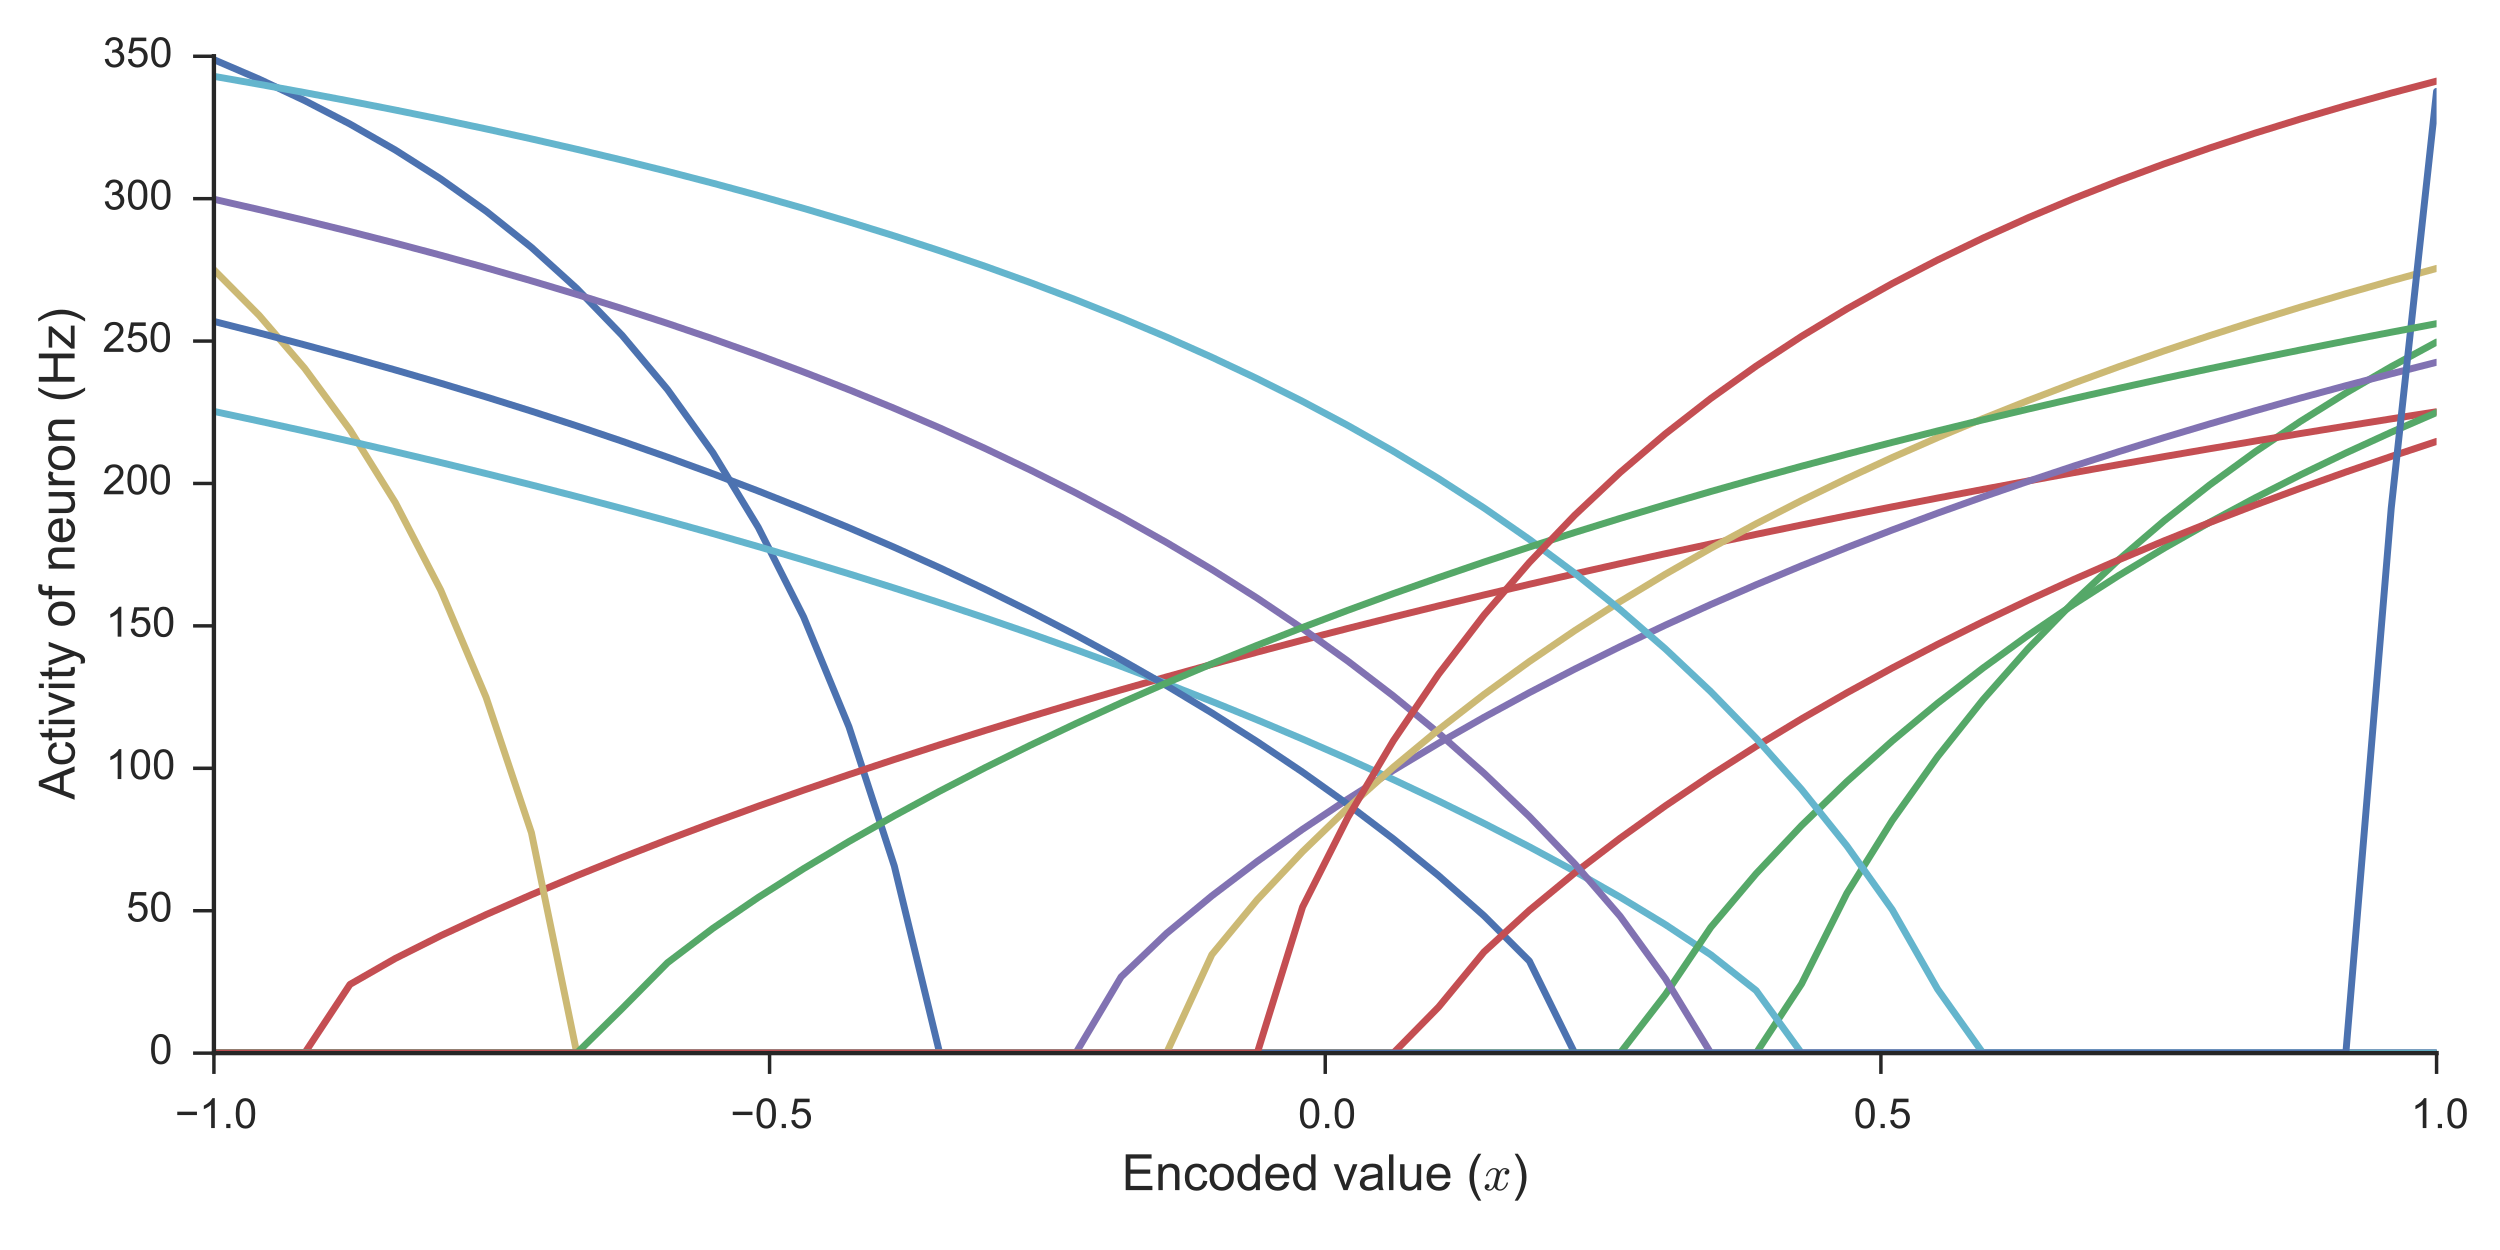 <?xml version="1.0" encoding="utf-8" standalone="no"?>
<!DOCTYPE svg PUBLIC "-//W3C//DTD SVG 1.1//EN"
  "http://www.w3.org/Graphics/SVG/1.1/DTD/svg11.dtd">
<!-- Created with matplotlib (http://matplotlib.org/) -->
<svg height="360pt" version="1.1" viewBox="0 0 720 360" width="720pt" xmlns="http://www.w3.org/2000/svg" xmlns:xlink="http://www.w3.org/1999/xlink">
 <defs>
  <style type="text/css">
*{stroke-linecap:butt;stroke-linejoin:round;}
  </style>
 </defs>
 <g id="figure_1">
  <g id="patch_1">
   <path d="
M0 360
L720 360
L720 0
L0 0
z
" style="fill:#ffffff;"/>
  </g>
  <g id="axes_1">
   <g id="patch_2">
    <path d="
M61.608 303.3
L701.733 303.3
L701.733 16.2
L61.608 16.2
z
" style="fill:#ffffff;"/>
   </g>
   <g id="matplotlib.axis_1">
    <g id="xtick_1">
     <g id="line2d_1">
      <defs>
       <path d="
M0 0
L0 6" id="m44d4eda7dc" style="stroke:#262626;"/>
      </defs>
      <g>
       <use style="fill:#262626;stroke:#262626;" x="61.608" xlink:href="#m44d4eda7dc" y="303.3"/>
      </g>
     </g>
     <g id="text_1">
      <!-- −1.0 -->
      <defs>
       <path d="
M4.156 35.297
Q4.156 48 6.766 55.734
Q9.375 63.484 14.516 67.672
Q19.672 71.875 27.484 71.875
Q33.25 71.875 37.594 69.547
Q41.938 67.234 44.766 62.859
Q47.609 58.5 49.219 52.219
Q50.828 45.953 50.828 35.297
Q50.828 22.703 48.234 14.969
Q45.656 7.234 40.5 3
Q35.359 -1.219 27.484 -1.219
Q17.141 -1.219 11.234 6.203
Q4.156 15.141 4.156 35.297
M13.188 35.297
Q13.188 17.672 17.312 11.828
Q21.438 6 27.484 6
Q33.547 6 37.672 11.859
Q41.797 17.719 41.797 35.297
Q41.797 52.984 37.672 58.781
Q33.547 64.594 27.391 64.594
Q21.344 64.594 17.719 59.469
Q13.188 52.938 13.188 35.297" id="ArialMT-30"/>
       <path d="
M37.25 0
L28.469 0
L28.469 56
Q25.297 52.984 20.141 49.953
Q14.984 46.922 10.891 45.406
L10.891 53.906
Q18.266 57.375 23.781 62.297
Q29.297 67.234 31.594 71.875
L37.25 71.875
z
" id="ArialMT-31"/>
       <path d="
M52.828 31.203
L5.562 31.203
L5.562 39.406
L52.828 39.406
z
" id="ArialMT-2212"/>
       <path d="
M9.078 0
L9.078 10.016
L19.094 10.016
L19.094 0
z
" id="ArialMT-2e"/>
      </defs>
      <g style="fill:#262626;" transform="translate(50.384 324.889)scale(0.12 -0.12)">
       <use xlink:href="#ArialMT-2212"/>
       <use x="58.398" xlink:href="#ArialMT-31"/>
       <use x="114.014" xlink:href="#ArialMT-2e"/>
       <use x="141.797" xlink:href="#ArialMT-30"/>
      </g>
     </g>
    </g>
    <g id="xtick_2">
     <g id="line2d_2">
      <g>
       <use style="fill:#262626;stroke:#262626;" x="221.639" xlink:href="#m44d4eda7dc" y="303.3"/>
      </g>
     </g>
     <g id="text_2">
      <!-- −0.5 -->
      <defs>
       <path d="
M4.156 18.75
L13.375 19.531
Q14.406 12.797 18.141 9.391
Q21.875 6 27.156 6
Q33.5 6 37.891 10.781
Q42.281 15.578 42.281 23.484
Q42.281 31 38.062 35.344
Q33.844 39.703 27 39.703
Q22.75 39.703 19.328 37.766
Q15.922 35.844 13.969 32.766
L5.719 33.844
L12.641 70.609
L48.25 70.609
L48.25 62.203
L19.672 62.203
L15.828 42.969
Q22.266 47.469 29.344 47.469
Q38.719 47.469 45.156 40.969
Q51.609 34.469 51.609 24.266
Q51.609 14.547 45.953 7.469
Q39.062 -1.219 27.156 -1.219
Q17.391 -1.219 11.203 4.25
Q5.031 9.719 4.156 18.75" id="ArialMT-35"/>
      </defs>
      <g style="fill:#262626;" transform="translate(210.368 324.889)scale(0.12 -0.12)">
       <use xlink:href="#ArialMT-2212"/>
       <use x="58.398" xlink:href="#ArialMT-30"/>
       <use x="114.014" xlink:href="#ArialMT-2e"/>
       <use x="141.797" xlink:href="#ArialMT-35"/>
      </g>
     </g>
    </g>
    <g id="xtick_3">
     <g id="line2d_3">
      <g>
       <use style="fill:#262626;stroke:#262626;" x="381.67" xlink:href="#m44d4eda7dc" y="303.3"/>
      </g>
     </g>
     <g id="text_3">
      <!-- 0.0 -->
      <g style="fill:#262626;" transform="translate(373.867 324.889)scale(0.12 -0.12)">
       <use xlink:href="#ArialMT-30"/>
       <use x="55.615" xlink:href="#ArialMT-2e"/>
       <use x="83.398" xlink:href="#ArialMT-30"/>
      </g>
     </g>
    </g>
    <g id="xtick_4">
     <g id="line2d_4">
      <g>
       <use style="fill:#262626;stroke:#262626;" x="541.702" xlink:href="#m44d4eda7dc" y="303.3"/>
      </g>
     </g>
     <g id="text_4">
      <!-- 0.5 -->
      <g style="fill:#262626;" transform="translate(533.851 324.889)scale(0.12 -0.12)">
       <use xlink:href="#ArialMT-30"/>
       <use x="55.615" xlink:href="#ArialMT-2e"/>
       <use x="83.398" xlink:href="#ArialMT-35"/>
      </g>
     </g>
    </g>
    <g id="xtick_5">
     <g id="line2d_5">
      <g>
       <use style="fill:#262626;stroke:#262626;" x="701.733" xlink:href="#m44d4eda7dc" y="303.3"/>
      </g>
     </g>
     <g id="text_5">
      <!-- 1.0 -->
      <g style="fill:#262626;" transform="translate(694.333 324.889)scale(0.12 -0.12)">
       <use xlink:href="#ArialMT-31"/>
       <use x="55.615" xlink:href="#ArialMT-2e"/>
       <use x="83.398" xlink:href="#ArialMT-30"/>
      </g>
     </g>
    </g>
    <g id="text_6">
     <!-- Encoded value ($x$) -->
     <defs>
      <path d="
M40.438 19
L49.078 17.875
Q47.656 8.938 41.812 3.875
Q35.984 -1.172 27.484 -1.172
Q16.844 -1.172 10.375 5.781
Q3.906 12.75 3.906 25.734
Q3.906 34.125 6.688 40.422
Q9.469 46.734 15.156 49.875
Q20.844 53.031 27.547 53.031
Q35.984 53.031 41.359 48.75
Q46.734 44.484 48.25 36.625
L39.703 35.297
Q38.484 40.531 35.375 43.156
Q32.281 45.797 27.875 45.797
Q21.234 45.797 17.078 41.031
Q12.938 36.281 12.938 25.984
Q12.938 15.531 16.938 10.797
Q20.953 6.062 27.391 6.062
Q32.562 6.062 36.031 9.234
Q39.5 12.406 40.438 19" id="ArialMT-63"/>
      <path d="
M40.438 6.391
Q35.547 2.25 31.031 0.531
Q26.516 -1.172 21.344 -1.172
Q12.797 -1.172 8.203 3
Q3.609 7.172 3.609 13.672
Q3.609 17.484 5.344 20.625
Q7.078 23.781 9.891 25.688
Q12.703 27.594 16.219 28.562
Q18.797 29.25 24.031 29.891
Q34.672 31.156 39.703 32.906
Q39.75 34.719 39.75 35.203
Q39.75 40.578 37.25 42.781
Q33.891 45.75 27.25 45.75
Q21.047 45.75 18.094 43.578
Q15.141 41.406 13.719 35.891
L5.125 37.062
Q6.297 42.578 8.984 45.969
Q11.672 49.359 16.75 51.188
Q21.828 53.031 28.516 53.031
Q35.156 53.031 39.297 51.469
Q43.453 49.906 45.406 47.531
Q47.359 45.172 48.141 41.547
Q48.578 39.312 48.578 33.453
L48.578 21.734
Q48.578 9.469 49.141 6.219
Q49.703 2.984 51.375 0
L42.188 0
Q40.828 2.734 40.438 6.391
M39.703 26.031
Q34.906 24.078 25.344 22.703
Q19.922 21.922 17.672 20.938
Q15.438 19.969 14.203 18.094
Q12.984 16.219 12.984 13.922
Q12.984 10.406 15.641 8.062
Q18.312 5.719 23.438 5.719
Q28.516 5.719 32.469 7.938
Q36.422 10.156 38.281 14.016
Q39.703 17 39.703 22.797
z
" id="ArialMT-61"/>
      <path d="
M12.359 -21.047
L6.062 -21.047
Q20.656 2.391 20.656 25.875
Q20.656 35.062 18.562 44.094
Q16.891 51.422 13.922 58.156
Q12.016 62.547 6.062 72.797
L12.359 72.797
Q21.531 60.547 25.922 48.188
Q29.688 37.547 29.688 25.922
Q29.688 12.75 24.625 0.438
Q19.578 -11.859 12.359 -21.047" id="ArialMT-29"/>
      <path d="
M42.094 16.703
L51.172 15.578
Q49.031 7.625 43.219 3.219
Q37.406 -1.172 28.375 -1.172
Q17 -1.172 10.328 5.828
Q3.656 12.844 3.656 25.484
Q3.656 38.578 10.391 45.797
Q17.141 53.031 27.875 53.031
Q38.281 53.031 44.875 45.953
Q51.469 38.875 51.469 26.031
Q51.469 25.25 51.422 23.688
L12.75 23.688
Q13.234 15.141 17.578 10.594
Q21.922 6.062 28.422 6.062
Q33.25 6.062 36.672 8.594
Q40.094 11.141 42.094 16.703
M13.234 30.906
L42.188 30.906
Q41.609 37.453 38.875 40.719
Q34.672 45.797 27.984 45.797
Q21.922 45.797 17.797 41.75
Q13.672 37.703 13.234 30.906" id="ArialMT-65"/>
      <path d="
M40.234 0
L40.234 6.547
Q35.297 -1.172 25.734 -1.172
Q19.531 -1.172 14.328 2.25
Q9.125 5.672 6.266 11.797
Q3.422 17.922 3.422 25.875
Q3.422 33.641 6 39.969
Q8.594 46.297 13.766 49.656
Q18.953 53.031 25.344 53.031
Q30.031 53.031 33.688 51.047
Q37.359 49.078 39.656 45.906
L39.656 71.578
L48.391 71.578
L48.391 0
z

M12.453 25.875
Q12.453 15.922 16.641 10.984
Q20.844 6.062 26.562 6.062
Q32.328 6.062 36.344 10.766
Q40.375 15.484 40.375 25.141
Q40.375 35.797 36.266 40.766
Q32.172 45.75 26.172 45.75
Q20.312 45.75 16.375 40.969
Q12.453 36.188 12.453 25.875" id="ArialMT-64"/>
      <path d="
M40.578 0
L40.578 7.625
Q34.516 -1.172 24.125 -1.172
Q19.531 -1.172 15.547 0.578
Q11.578 2.344 9.641 5
Q7.719 7.672 6.938 11.531
Q6.391 14.109 6.391 19.734
L6.391 51.859
L15.188 51.859
L15.188 23.094
Q15.188 16.219 15.719 13.812
Q16.547 10.359 19.234 8.375
Q21.922 6.391 25.875 6.391
Q29.828 6.391 33.297 8.422
Q36.766 10.453 38.203 13.938
Q39.656 17.438 39.656 24.078
L39.656 51.859
L48.438 51.859
L48.438 0
z
" id="ArialMT-75"/>
      <path d="
M21 0
L1.266 51.859
L10.547 51.859
L21.688 20.797
Q23.484 15.766 25 10.359
Q26.172 14.453 28.266 20.219
L39.797 51.859
L48.828 51.859
L29.203 0
z
" id="ArialMT-76"/>
      <path d="
M7.906 0
L7.906 71.578
L59.672 71.578
L59.672 63.141
L17.391 63.141
L17.391 41.219
L56.984 41.219
L56.984 32.812
L17.391 32.812
L17.391 8.453
L61.328 8.453
L61.328 0
z
" id="ArialMT-45"/>
      <path d="
M6.391 0
L6.391 71.578
L15.188 71.578
L15.188 0
z
" id="ArialMT-6c"/>
      <path d="
M3.328 25.922
Q3.328 40.328 11.328 47.266
Q18.016 53.031 27.641 53.031
Q38.328 53.031 45.109 46.016
Q51.906 39.016 51.906 26.656
Q51.906 16.656 48.906 10.906
Q45.906 5.172 40.156 2
Q34.422 -1.172 27.641 -1.172
Q16.75 -1.172 10.031 5.812
Q3.328 12.797 3.328 25.922
M12.359 25.922
Q12.359 15.969 16.703 11.016
Q21.047 6.062 27.641 6.062
Q34.188 6.062 38.531 11.031
Q42.875 16.016 42.875 26.219
Q42.875 35.844 38.5 40.797
Q34.125 45.75 27.641 45.75
Q21.047 45.75 16.703 40.812
Q12.359 35.891 12.359 25.922" id="ArialMT-6f"/>
      <path d="
M6.594 0
L6.594 51.859
L14.5 51.859
L14.5 44.484
Q20.219 53.031 31 53.031
Q35.688 53.031 39.625 51.344
Q43.562 49.656 45.516 46.922
Q47.469 44.188 48.25 40.438
Q48.734 37.984 48.734 31.891
L48.734 0
L39.938 0
L39.938 31.547
Q39.938 36.922 38.906 39.578
Q37.891 42.234 35.281 43.812
Q32.672 45.406 29.156 45.406
Q23.531 45.406 19.453 41.844
Q15.375 38.281 15.375 28.328
L15.375 0
z
" id="ArialMT-6e"/>
      <path d="
M23.391 -21.047
Q16.109 -11.859 11.078 0.438
Q6.062 12.75 6.062 25.922
Q6.062 37.547 9.812 48.188
Q14.203 60.547 23.391 72.797
L29.688 72.797
Q23.781 62.641 21.875 58.297
Q18.891 51.562 17.188 44.234
Q15.094 35.109 15.094 25.875
Q15.094 2.391 29.688 -21.047
z
" id="ArialMT-28"/>
      <path d="
M7.812 2.875
Q9.578 1.516 12.797 1.516
Q15.922 1.516 18.312 4.516
Q20.703 7.516 21.578 11.078
L26.125 28.812
Q27.203 33.641 27.203 35.406
Q27.203 37.891 25.812 39.75
Q24.422 41.609 21.922 41.609
Q18.75 41.609 15.969 39.625
Q13.188 37.641 11.281 34.594
Q9.375 31.547 8.594 28.422
Q8.406 27.781 7.812 27.781
L6.594 27.781
Q5.812 27.781 5.812 28.719
L5.812 29
Q6.781 32.719 9.125 36.25
Q11.469 39.797 14.859 41.984
Q18.266 44.188 22.125 44.188
Q25.781 44.188 28.734 42.234
Q31.688 40.281 32.906 36.922
Q34.625 39.984 37.281 42.078
Q39.938 44.188 43.109 44.188
Q45.266 44.188 47.5 43.422
Q49.75 42.672 51.172 41.109
Q52.594 39.547 52.594 37.203
Q52.594 34.672 50.953 32.828
Q49.312 31 46.781 31
Q45.172 31 44.094 32.031
Q43.016 33.062 43.016 34.625
Q43.016 36.719 44.453 38.297
Q45.906 39.891 47.906 40.188
Q46.094 41.609 42.922 41.609
Q39.703 41.609 37.328 38.625
Q34.969 35.641 33.984 31.984
L29.594 14.312
Q28.516 10.297 28.516 7.719
Q28.516 5.172 29.953 3.344
Q31.391 1.516 33.797 1.516
Q38.484 1.516 42.156 5.641
Q45.844 9.766 47.016 14.703
Q47.219 15.281 47.797 15.281
L49.031 15.281
Q49.422 15.281 49.656 15.016
Q49.906 14.75 49.906 14.406
Q49.906 14.312 49.812 14.109
Q48.391 8.156 43.844 3.516
Q39.312 -1.125 33.594 -1.125
Q29.938 -1.125 26.984 0.844
Q24.031 2.828 22.797 6.203
Q21.234 3.266 18.469 1.062
Q15.719 -1.125 12.594 -1.125
Q10.453 -1.125 8.172 -0.359
Q5.906 0.391 4.484 1.953
Q3.078 3.516 3.078 5.906
Q3.078 8.25 4.703 10.172
Q6.344 12.109 8.797 12.109
Q10.453 12.109 11.578 11.109
Q12.703 10.109 12.703 8.5
Q12.703 6.391 11.297 4.828
Q9.906 3.266 7.812 2.875" id="Cmmi10-78"/>
      <path id="ArialMT-20"/>
     </defs>
     <g style="fill:#262626;" transform="translate(323.062 342.786)scale(0.144 -0.144)">
      <use transform="translate(0.0 0.203)" xlink:href="#ArialMT-45"/>
      <use transform="translate(66.699 0.203)" xlink:href="#ArialMT-6e"/>
      <use transform="translate(122.314 0.203)" xlink:href="#ArialMT-63"/>
      <use transform="translate(172.314 0.203)" xlink:href="#ArialMT-6f"/>
      <use transform="translate(227.93 0.203)" xlink:href="#ArialMT-64"/>
      <use transform="translate(283.545 0.203)" xlink:href="#ArialMT-65"/>
      <use transform="translate(339.16 0.203)" xlink:href="#ArialMT-64"/>
      <use transform="translate(394.775 0.203)" xlink:href="#ArialMT-20"/>
      <use transform="translate(422.559 0.203)" xlink:href="#ArialMT-76"/>
      <use transform="translate(472.559 0.203)" xlink:href="#ArialMT-61"/>
      <use transform="translate(528.174 0.203)" xlink:href="#ArialMT-6c"/>
      <use transform="translate(550.391 0.203)" xlink:href="#ArialMT-75"/>
      <use transform="translate(606.006 0.203)" xlink:href="#ArialMT-65"/>
      <use transform="translate(661.621 0.203)" xlink:href="#ArialMT-20"/>
      <use transform="translate(689.404 0.203)" xlink:href="#ArialMT-28"/>
      <use transform="translate(722.705 0.203)" xlink:href="#Cmmi10-78"/>
      <use transform="translate(779.785 0.203)" xlink:href="#ArialMT-29"/>
     </g>
    </g>
   </g>
   <g id="matplotlib.axis_2">
    <g id="ytick_1">
     <g id="line2d_6">
      <defs>
       <path d="
M0 0
L-6 0" id="m0dfa6ce036" style="stroke:#262626;"/>
      </defs>
      <g>
       <use style="fill:#262626;stroke:#262626;" x="61.608" xlink:href="#m0dfa6ce036" y="303.3"/>
      </g>
     </g>
     <g id="text_7">
      <!-- 0 -->
      <g style="fill:#262626;" transform="translate(43.007 306.402)scale(0.12 -0.12)">
       <use xlink:href="#ArialMT-30"/>
      </g>
     </g>
    </g>
    <g id="ytick_2">
     <g id="line2d_7">
      <g>
       <use style="fill:#262626;stroke:#262626;" x="61.608" xlink:href="#m0dfa6ce036" y="262.286"/>
      </g>
     </g>
     <g id="text_8">
      <!-- 50 -->
      <g style="fill:#262626;" transform="translate(36.334 265.388)scale(0.12 -0.12)">
       <use xlink:href="#ArialMT-35"/>
       <use x="55.615" xlink:href="#ArialMT-30"/>
      </g>
     </g>
    </g>
    <g id="ytick_3">
     <g id="line2d_8">
      <g>
       <use style="fill:#262626;stroke:#262626;" x="61.608" xlink:href="#m0dfa6ce036" y="221.271"/>
      </g>
     </g>
     <g id="text_9">
      <!-- 100 -->
      <g style="fill:#262626;" transform="translate(30.469 224.374)scale(0.12 -0.12)">
       <use xlink:href="#ArialMT-31"/>
       <use x="55.615" xlink:href="#ArialMT-30"/>
       <use x="111.23" xlink:href="#ArialMT-30"/>
      </g>
     </g>
    </g>
    <g id="ytick_4">
     <g id="line2d_9">
      <g>
       <use style="fill:#262626;stroke:#262626;" x="61.608" xlink:href="#m0dfa6ce036" y="180.257"/>
      </g>
     </g>
     <g id="text_10">
      <!-- 150 -->
      <g style="fill:#262626;" transform="translate(30.469 183.359)scale(0.12 -0.12)">
       <use xlink:href="#ArialMT-31"/>
       <use x="55.615" xlink:href="#ArialMT-35"/>
       <use x="111.23" xlink:href="#ArialMT-30"/>
      </g>
     </g>
    </g>
    <g id="ytick_5">
     <g id="line2d_10">
      <g>
       <use style="fill:#262626;stroke:#262626;" x="61.608" xlink:href="#m0dfa6ce036" y="139.243"/>
      </g>
     </g>
     <g id="text_11">
      <!-- 200 -->
      <defs>
       <path d="
M50.344 8.453
L50.344 0
L3.031 0
Q2.938 3.172 4.047 6.109
Q5.859 10.938 9.828 15.625
Q13.812 20.312 21.344 26.469
Q33.016 36.031 37.109 41.625
Q41.219 47.219 41.219 52.203
Q41.219 57.422 37.469 61
Q33.734 64.594 27.734 64.594
Q21.391 64.594 17.578 60.781
Q13.766 56.984 13.719 50.25
L4.688 51.172
Q5.609 61.281 11.656 66.578
Q17.719 71.875 27.938 71.875
Q38.234 71.875 44.234 66.156
Q50.25 60.453 50.25 52
Q50.25 47.703 48.484 43.547
Q46.734 39.406 42.656 34.812
Q38.578 30.219 29.109 22.219
Q21.188 15.578 18.938 13.203
Q16.703 10.844 15.234 8.453
z
" id="ArialMT-32"/>
      </defs>
      <g style="fill:#262626;" transform="translate(29.515 142.345)scale(0.12 -0.12)">
       <use xlink:href="#ArialMT-32"/>
       <use x="55.615" xlink:href="#ArialMT-30"/>
       <use x="111.23" xlink:href="#ArialMT-30"/>
      </g>
     </g>
    </g>
    <g id="ytick_6">
     <g id="line2d_11">
      <g>
       <use style="fill:#262626;stroke:#262626;" x="61.608" xlink:href="#m0dfa6ce036" y="98.229"/>
      </g>
     </g>
     <g id="text_12">
      <!-- 250 -->
      <g style="fill:#262626;" transform="translate(29.515 101.331)scale(0.12 -0.12)">
       <use xlink:href="#ArialMT-32"/>
       <use x="55.615" xlink:href="#ArialMT-35"/>
       <use x="111.23" xlink:href="#ArialMT-30"/>
      </g>
     </g>
    </g>
    <g id="ytick_7">
     <g id="line2d_12">
      <g>
       <use style="fill:#262626;stroke:#262626;" x="61.608" xlink:href="#m0dfa6ce036" y="57.214"/>
      </g>
     </g>
     <g id="text_13">
      <!-- 300 -->
      <defs>
       <path d="
M4.203 18.891
L12.984 20.062
Q14.5 12.594 18.141 9.297
Q21.781 6 27 6
Q33.203 6 37.469 10.297
Q41.75 14.594 41.75 20.953
Q41.75 27 37.797 30.922
Q33.844 34.859 27.734 34.859
Q25.25 34.859 21.531 33.891
L22.516 41.609
Q23.391 41.5 23.922 41.5
Q29.547 41.5 34.031 44.422
Q38.531 47.359 38.531 53.469
Q38.531 58.297 35.25 61.469
Q31.984 64.656 26.812 64.656
Q21.688 64.656 18.266 61.422
Q14.844 58.203 13.875 51.766
L5.078 53.328
Q6.688 62.156 12.391 67.016
Q18.109 71.875 26.609 71.875
Q32.469 71.875 37.391 69.359
Q42.328 66.844 44.938 62.5
Q47.562 58.156 47.562 53.266
Q47.562 48.641 45.062 44.828
Q42.578 41.016 37.703 38.766
Q44.047 37.312 47.562 32.688
Q51.078 28.078 51.078 21.141
Q51.078 11.766 44.234 5.25
Q37.406 -1.266 26.953 -1.266
Q17.531 -1.266 11.297 4.344
Q5.078 9.969 4.203 18.891" id="ArialMT-33"/>
      </defs>
      <g style="fill:#262626;" transform="translate(29.667 60.316)scale(0.12 -0.12)">
       <use xlink:href="#ArialMT-33"/>
       <use x="55.615" xlink:href="#ArialMT-30"/>
       <use x="111.23" xlink:href="#ArialMT-30"/>
      </g>
     </g>
    </g>
    <g id="ytick_8">
     <g id="line2d_13">
      <g>
       <use style="fill:#262626;stroke:#262626;" x="61.608" xlink:href="#m0dfa6ce036" y="16.2"/>
      </g>
     </g>
     <g id="text_14">
      <!-- 350 -->
      <g style="fill:#262626;" transform="translate(29.667 19.302)scale(0.12 -0.12)">
       <use xlink:href="#ArialMT-33"/>
       <use x="55.615" xlink:href="#ArialMT-35"/>
       <use x="111.23" xlink:href="#ArialMT-30"/>
      </g>
     </g>
    </g>
    <g id="text_15">
     <!-- Activity of neuron (Hz) -->
     <defs>
      <path d="
M8.016 0
L8.016 71.578
L17.484 71.578
L17.484 42.188
L54.688 42.188
L54.688 71.578
L64.156 71.578
L64.156 0
L54.688 0
L54.688 33.734
L17.484 33.734
L17.484 0
z
" id="ArialMT-48"/>
      <path d="
M6.203 -19.969
L5.219 -11.719
Q8.109 -12.5 10.25 -12.5
Q13.188 -12.5 14.938 -11.516
Q16.703 -10.547 17.828 -8.797
Q18.656 -7.469 20.516 -2.25
Q20.75 -1.516 21.297 -0.094
L1.609 51.859
L11.078 51.859
L21.875 21.828
Q23.969 16.109 25.641 9.812
Q27.156 15.875 29.25 21.625
L40.328 51.859
L49.125 51.859
L29.391 -0.875
Q26.219 -9.422 24.469 -12.641
Q22.125 -17 19.094 -19.016
Q16.062 -21.047 11.859 -21.047
Q9.328 -21.047 6.203 -19.969" id="ArialMT-79"/>
      <path d="
M-0.141 0
L27.344 71.578
L37.547 71.578
L66.844 0
L56.062 0
L47.703 21.688
L17.781 21.688
L9.906 0
z

M20.516 29.391
L44.781 29.391
L37.312 49.219
Q33.891 58.25 32.234 64.062
Q30.859 57.172 28.375 50.391
z
" id="ArialMT-41"/>
      <path d="
M6.641 61.469
L6.641 71.578
L15.438 71.578
L15.438 61.469
z

M6.641 0
L6.641 51.859
L15.438 51.859
L15.438 0
z
" id="ArialMT-69"/>
      <path d="
M6.5 0
L6.5 51.859
L14.406 51.859
L14.406 44
Q17.438 49.516 20 51.266
Q22.562 53.031 25.641 53.031
Q30.078 53.031 34.672 50.203
L31.641 42.047
Q28.422 43.953 25.203 43.953
Q22.312 43.953 20.016 42.219
Q17.719 40.484 16.75 37.406
Q15.281 32.719 15.281 27.156
L15.281 0
z
" id="ArialMT-72"/>
      <path d="
M25.781 7.859
L27.047 0.094
Q23.344 -0.688 20.406 -0.688
Q15.625 -0.688 12.984 0.828
Q10.359 2.344 9.281 4.812
Q8.203 7.281 8.203 15.188
L8.203 45.016
L1.766 45.016
L1.766 51.859
L8.203 51.859
L8.203 64.703
L16.938 69.969
L16.938 51.859
L25.781 51.859
L25.781 45.016
L16.938 45.016
L16.938 14.703
Q16.938 10.938 17.406 9.859
Q17.875 8.797 18.922 8.156
Q19.969 7.516 21.922 7.516
Q23.391 7.516 25.781 7.859" id="ArialMT-74"/>
      <path d="
M1.953 0
L1.953 7.125
L34.969 45.016
Q29.344 44.734 25.047 44.734
L3.906 44.734
L3.906 51.859
L46.297 51.859
L46.297 46.047
L18.219 13.141
L12.797 7.125
Q18.703 7.562 23.875 7.562
L47.859 7.562
L47.859 0
z
" id="ArialMT-7a"/>
      <path d="
M8.688 0
L8.688 45.016
L0.922 45.016
L0.922 51.859
L8.688 51.859
L8.688 57.375
Q8.688 62.594 9.625 65.141
Q10.891 68.562 14.078 70.672
Q17.281 72.797 23.047 72.797
Q26.766 72.797 31.25 71.922
L29.938 64.266
Q27.203 64.75 24.75 64.75
Q20.75 64.75 19.094 63.031
Q17.438 61.328 17.438 56.641
L17.438 51.859
L27.547 51.859
L27.547 45.016
L17.438 45.016
L17.438 0
z
" id="ArialMT-66"/>
     </defs>
     <g style="fill:#262626;" transform="translate(21.484 230.319)rotate(-90.0)scale(0.144 -0.144)">
      <use xlink:href="#ArialMT-41"/>
      <use x="66.699" xlink:href="#ArialMT-63"/>
      <use x="116.699" xlink:href="#ArialMT-74"/>
      <use x="144.482" xlink:href="#ArialMT-69"/>
      <use x="166.699" xlink:href="#ArialMT-76"/>
      <use x="216.699" xlink:href="#ArialMT-69"/>
      <use x="238.916" xlink:href="#ArialMT-74"/>
      <use x="266.699" xlink:href="#ArialMT-79"/>
      <use x="316.699" xlink:href="#ArialMT-20"/>
      <use x="344.482" xlink:href="#ArialMT-6f"/>
      <use x="400.098" xlink:href="#ArialMT-66"/>
      <use x="427.881" xlink:href="#ArialMT-20"/>
      <use x="455.664" xlink:href="#ArialMT-6e"/>
      <use x="511.279" xlink:href="#ArialMT-65"/>
      <use x="566.895" xlink:href="#ArialMT-75"/>
      <use x="622.51" xlink:href="#ArialMT-72"/>
      <use x="655.811" xlink:href="#ArialMT-6f"/>
      <use x="711.426" xlink:href="#ArialMT-6e"/>
      <use x="767.041" xlink:href="#ArialMT-20"/>
      <use x="794.824" xlink:href="#ArialMT-28"/>
      <use x="828.125" xlink:href="#ArialMT-48"/>
      <use x="900.342" xlink:href="#ArialMT-7a"/>
      <use x="950.342" xlink:href="#ArialMT-29"/>
     </g>
    </g>
   </g>
   <g id="line2d_14">
    <path clip-path="url(#pfa9d19c189)" d="
M61.608 17.186
L74.672 22.808
L87.735 28.964
L100.799 35.734
L113.863 43.215
L126.927 51.524
L139.99 60.808
L153.054 71.249
L166.118 83.079
L179.182 96.594
L192.246 112.185
L205.309 130.37
L218.373 151.863
L231.437 177.676
L244.501 209.319
L257.564 249.427
L270.628 303.3
L283.692 303.3
L296.756 303.3
L309.82 303.3
L322.883 303.3
L335.947 303.3
L349.011 303.3
L362.075 303.3
L375.138 303.3
L388.202 303.3
L401.266 303.3
L414.33 303.3
L427.394 303.3
L440.457 303.3
L453.521 303.3
L466.585 303.3
L479.649 303.3
L492.712 303.3
L505.776 303.3
L518.84 303.3
L531.904 303.3
L544.968 303.3
L558.031 303.3
L571.095 303.3
L584.159 303.3
L597.223 303.3
L610.286 303.3
L623.35 303.3
L636.414 303.3
L649.478 303.3
L662.541 303.3
L675.605 303.3
L688.669 303.3
L701.733 303.3" style="fill:none;stroke:#4c72b0;stroke-linecap:round;stroke-width:2.0;"/>
   </g>
   <g id="line2d_15">
    <path clip-path="url(#pfa9d19c189)" d="
M61.608 303.3
L74.672 303.3
L87.735 303.3
L100.799 303.3
L113.863 303.3
L126.927 303.3
L139.99 303.3
L153.054 303.3
L166.118 303.3
L179.182 303.3
L192.246 303.3
L205.309 303.3
L218.373 303.3
L231.437 303.3
L244.501 303.3
L257.564 303.3
L270.628 303.3
L283.692 303.3
L296.756 303.3
L309.82 303.3
L322.883 303.3
L335.947 303.3
L349.011 303.3
L362.075 303.3
L375.138 303.3
L388.202 303.3
L401.266 303.3
L414.33 303.3
L427.394 303.3
L440.457 303.3
L453.521 303.3
L466.585 303.3
L479.649 303.3
L492.712 303.3
L505.776 303.3
L518.84 283.366
L531.904 257.256
L544.968 236.296
L558.031 217.921
L571.095 201.518
L584.159 186.738
L597.223 173.333
L610.286 161.113
L623.35 149.922
L636.414 139.633
L649.478 130.141
L662.541 121.355
L675.605 113.199
L688.669 105.607
L701.733 98.523" style="fill:none;stroke:#55a868;stroke-linecap:round;stroke-width:2.0;"/>
   </g>
   <g id="line2d_16">
    <path clip-path="url(#pfa9d19c189)" d="
M61.608 303.3
L74.672 303.3
L87.735 303.3
L100.799 283.505
L113.863 276.026
L126.927 269.477
L139.99 263.41
L153.054 257.673
L166.118 252.191
L179.182 246.924
L192.246 241.844
L205.309 236.933
L218.373 232.177
L231.437 227.564
L244.501 223.086
L257.564 218.734
L270.628 214.502
L283.692 210.385
L296.756 206.376
L309.82 202.47
L322.883 198.664
L335.947 194.952
L349.011 191.332
L362.075 187.8
L375.138 184.352
L388.202 180.985
L401.266 177.696
L414.33 174.482
L427.394 171.341
L440.457 168.271
L453.521 165.268
L466.585 162.33
L479.649 159.456
L492.712 156.643
L505.776 153.889
L518.84 151.193
L531.904 148.552
L544.968 145.965
L558.031 143.43
L571.095 140.945
L584.159 138.51
L597.223 136.123
L610.286 133.781
L623.35 131.485
L636.414 129.232
L649.478 127.021
L662.541 124.852
L675.605 122.722
L688.669 120.632
L701.733 118.579" style="fill:none;stroke:#c44e52;stroke-linecap:round;stroke-width:2.0;"/>
   </g>
   <g id="line2d_17">
    <path clip-path="url(#pfa9d19c189)" d="
M61.608 303.3
L74.672 303.3
L87.735 303.3
L100.799 303.3
L113.863 303.3
L126.927 303.3
L139.99 303.3
L153.054 303.3
L166.118 303.3
L179.182 303.3
L192.246 303.3
L205.309 303.3
L218.373 303.3
L231.437 303.3
L244.501 303.3
L257.564 303.3
L270.628 303.3
L283.692 303.3
L296.756 303.3
L309.82 303.3
L322.883 281.337
L335.947 268.823
L349.011 258.012
L362.075 248.095
L375.138 238.833
L388.202 230.112
L401.266 221.86
L414.33 214.029
L427.394 206.58
L440.457 199.48
L453.521 192.704
L466.585 186.228
L479.649 180.03
L492.712 174.093
L505.776 168.4
L518.84 162.935
L531.904 157.685
L544.968 152.636
L558.031 147.778
L571.095 143.1
L584.159 138.591
L597.223 134.243
L610.286 130.046
L623.35 125.994
L636.414 122.079
L649.478 118.293
L662.541 114.631
L675.605 111.087
L688.669 107.654
L701.733 104.328" style="fill:none;stroke:#8172b2;stroke-linecap:round;stroke-width:2.0;"/>
   </g>
   <g id="line2d_18">
    <path clip-path="url(#pfa9d19c189)" d="
M61.608 77.703
L74.672 90.871
L87.735 106.067
L100.799 123.798
L113.863 144.765
L126.927 169.953
L139.99 200.828
L153.054 239.827
L166.118 303.3
L179.182 303.3
L192.246 303.3
L205.309 303.3
L218.373 303.3
L231.437 303.3
L244.501 303.3
L257.564 303.3
L270.628 303.3
L283.692 303.3
L296.756 303.3
L309.82 303.3
L322.883 303.3
L335.947 303.3
L349.011 303.3
L362.075 303.3
L375.138 303.3
L388.202 303.3
L401.266 303.3
L414.33 303.3
L427.394 303.3
L440.457 303.3
L453.521 303.3
L466.585 303.3
L479.649 303.3
L492.712 303.3
L505.776 303.3
L518.84 303.3
L531.904 303.3
L544.968 303.3
L558.031 303.3
L571.095 303.3
L584.159 303.3
L597.223 303.3
L610.286 303.3
L623.35 303.3
L636.414 303.3
L649.478 303.3
L662.541 303.3
L675.605 303.3
L688.669 303.3
L701.733 303.3" style="fill:none;stroke:#ccb974;stroke-linecap:round;stroke-width:2.0;"/>
   </g>
   <g id="line2d_19">
    <path clip-path="url(#pfa9d19c189)" d="
M61.608 118.483
L74.672 121.283
L87.735 124.153
L100.799 127.096
L113.863 130.115
L126.927 133.214
L139.99 136.395
L153.054 139.662
L166.118 143.019
L179.182 146.468
L192.246 150.015
L205.309 153.663
L218.373 157.417
L231.437 161.282
L244.501 165.262
L257.564 169.364
L270.628 173.592
L283.692 177.954
L296.756 182.456
L309.82 187.104
L322.883 191.907
L335.947 196.874
L349.011 202.013
L362.075 207.334
L375.138 212.85
L388.202 218.572
L401.266 224.516
L414.33 230.699
L427.394 237.143
L440.457 243.874
L453.521 250.931
L466.585 258.372
L479.649 266.304
L492.712 274.97
L505.776 285.282
L518.84 303.3
L531.904 303.3
L544.968 303.3
L558.031 303.3
L571.095 303.3
L584.159 303.3
L597.223 303.3
L610.286 303.3
L623.35 303.3
L636.414 303.3
L649.478 303.3
L662.541 303.3
L675.605 303.3
L688.669 303.3
L701.733 303.3" style="fill:none;stroke:#64b5cd;stroke-linecap:round;stroke-width:2.0;"/>
   </g>
   <g id="line2d_20">
    <path clip-path="url(#pfa9d19c189)" d="
M61.608 92.569
L74.672 95.892
L87.735 99.327
L100.799 102.881
L113.863 106.56
L126.927 110.371
L139.99 114.32
L153.054 118.416
L166.118 122.667
L179.182 127.083
L192.246 131.672
L205.309 136.445
L218.373 141.415
L231.437 146.592
L244.501 151.992
L257.564 157.628
L270.628 163.517
L283.692 169.677
L296.756 176.128
L309.82 182.891
L322.883 189.991
L335.947 197.456
L349.011 205.316
L362.075 213.609
L375.138 222.379
L388.202 231.679
L401.266 241.583
L414.33 252.2
L427.394 263.739
L440.457 276.788
L453.521 303.3
L466.585 303.3
L479.649 303.3
L492.712 303.3
L505.776 303.3
L518.84 303.3
L531.904 303.3
L544.968 303.3
L558.031 303.3
L571.095 303.3
L584.159 303.3
L597.223 303.3
L610.286 303.3
L623.35 303.3
L636.414 303.3
L649.478 303.3
L662.541 303.3
L675.605 303.3
L688.669 303.3
L701.733 303.3" style="fill:none;stroke:#4c72b0;stroke-linecap:round;stroke-width:2.0;"/>
   </g>
   <g id="line2d_21">
    <path clip-path="url(#pfa9d19c189)" d="
M61.608 303.3
L74.672 303.3
L87.735 303.3
L100.799 303.3
L113.863 303.3
L126.927 303.3
L139.99 303.3
L153.054 303.3
L166.118 303.3
L179.182 303.3
L192.246 303.3
L205.309 303.3
L218.373 303.3
L231.437 303.3
L244.501 303.3
L257.564 303.3
L270.628 303.3
L283.692 303.3
L296.756 303.3
L309.82 303.3
L322.883 303.3
L335.947 303.3
L349.011 303.3
L362.075 303.3
L375.138 303.3
L388.202 303.3
L401.266 303.3
L414.33 303.3
L427.394 303.3
L440.457 303.3
L453.521 303.3
L466.585 303.3
L479.649 286.399
L492.712 267.051
L505.776 251.598
L518.84 237.76
L531.904 225.095
L544.968 213.395
L558.031 202.528
L571.095 192.397
L584.159 182.921
L597.223 174.037
L610.286 165.687
L623.35 157.824
L636.414 150.405
L649.478 143.393
L662.541 136.755
L675.605 130.461
L688.669 124.486
L701.733 118.805" style="fill:none;stroke:#55a868;stroke-linecap:round;stroke-width:2.0;"/>
   </g>
   <g id="line2d_22">
    <path clip-path="url(#pfa9d19c189)" d="
M61.608 303.3
L74.672 303.3
L87.735 303.3
L100.799 303.3
L113.863 303.3
L126.927 303.3
L139.99 303.3
L153.054 303.3
L166.118 303.3
L179.182 303.3
L192.246 303.3
L205.309 303.3
L218.373 303.3
L231.437 303.3
L244.501 303.3
L257.564 303.3
L270.628 303.3
L283.692 303.3
L296.756 303.3
L309.82 303.3
L322.883 303.3
L335.947 303.3
L349.011 303.3
L362.075 303.3
L375.138 303.3
L388.202 303.3
L401.266 303.3
L414.33 290.009
L427.394 274.16
L440.457 262.169
L453.521 251.393
L466.585 241.415
L479.649 232.07
L492.712 223.263
L505.776 214.934
L518.84 207.035
L531.904 199.529
L544.968 192.382
L558.031 185.569
L571.095 179.064
L584.159 172.846
L597.223 166.896
L610.286 161.196
L623.35 155.73
L636.414 150.485
L649.478 145.446
L662.541 140.602
L675.605 135.941
L688.669 131.454
L701.733 127.129" style="fill:none;stroke:#c44e52;stroke-linecap:round;stroke-width:2.0;"/>
   </g>
   <g id="line2d_23">
    <path clip-path="url(#pfa9d19c189)" d="
M61.608 57.383
L74.672 60.373
L87.735 63.474
L100.799 66.692
L113.863 70.035
L126.927 73.509
L139.99 77.122
L153.054 80.883
L166.118 84.801
L179.182 88.887
L192.246 93.151
L205.309 97.605
L218.373 102.262
L231.437 107.137
L244.501 112.245
L257.564 117.603
L270.628 123.231
L283.692 129.149
L296.756 135.381
L309.82 141.953
L322.883 148.893
L335.947 156.234
L349.011 164.012
L362.075 172.269
L375.138 181.052
L388.202 190.415
L401.266 200.422
L414.33 211.148
L427.394 222.688
L440.457 235.167
L453.521 248.77
L466.585 263.866
L479.649 281.881
L492.712 303.3
L505.776 303.3
L518.84 303.3
L531.904 303.3
L544.968 303.3
L558.031 303.3
L571.095 303.3
L584.159 303.3
L597.223 303.3
L610.286 303.3
L623.35 303.3
L636.414 303.3
L649.478 303.3
L662.541 303.3
L675.605 303.3
L688.669 303.3
L701.733 303.3" style="fill:none;stroke:#8172b2;stroke-linecap:round;stroke-width:2.0;"/>
   </g>
   <g id="line2d_24">
    <path clip-path="url(#pfa9d19c189)" d="
M61.608 303.3
L74.672 303.3
L87.735 303.3
L100.799 303.3
L113.863 303.3
L126.927 303.3
L139.99 303.3
L153.054 303.3
L166.118 303.3
L179.182 303.3
L192.246 303.3
L205.309 303.3
L218.373 303.3
L231.437 303.3
L244.501 303.3
L257.564 303.3
L270.628 303.3
L283.692 303.3
L296.756 303.3
L309.82 303.3
L322.883 303.3
L335.947 303.3
L349.011 274.936
L362.075 259.133
L375.138 245.269
L388.202 232.632
L401.266 220.964
L414.33 210.12
L427.394 199.999
L440.457 190.522
L453.521 181.624
L466.585 173.251
L479.649 165.355
L492.712 157.897
L505.776 150.839
L518.84 144.15
L531.904 137.801
L544.968 131.767
L558.031 126.025
L571.095 120.553
L584.159 115.333
L597.223 110.348
L610.286 105.582
L623.35 101.021
L636.414 96.653
L649.478 92.464
L662.541 88.445
L675.605 84.585
L688.669 80.874
L701.733 77.305" style="fill:none;stroke:#ccb974;stroke-linecap:round;stroke-width:2.0;"/>
   </g>
   <g id="line2d_25">
    <path clip-path="url(#pfa9d19c189)" d="
M61.608 21.984
L74.672 24.283
L87.735 26.665
L100.799 29.136
L113.863 31.699
L126.927 34.362
L139.99 37.128
L153.054 40.005
L166.118 43
L179.182 46.119
L192.246 49.371
L205.309 52.765
L218.373 56.309
L231.437 60.014
L244.501 63.892
L257.564 67.954
L270.628 72.215
L283.692 76.689
L296.756 81.392
L309.82 86.342
L322.883 91.561
L335.947 97.07
L349.011 102.894
L362.075 109.061
L375.138 115.602
L388.202 122.554
L401.266 129.955
L414.33 137.852
L427.394 146.297
L440.457 155.348
L453.521 165.077
L466.585 175.563
L479.649 186.902
L492.712 199.21
L505.776 212.628
L518.84 227.343
L531.904 243.624
L544.968 261.992
L558.031 284.881
L571.095 303.3
L584.159 303.3
L597.223 303.3
L610.286 303.3
L623.35 303.3
L636.414 303.3
L649.478 303.3
L662.541 303.3
L675.605 303.3
L688.669 303.3
L701.733 303.3" style="fill:none;stroke:#64b5cd;stroke-linecap:round;stroke-width:2.0;"/>
   </g>
   <g id="line2d_26">
    <path clip-path="url(#pfa9d19c189)" d="
M61.608 303.3
L74.672 303.3
L87.735 303.3
L100.799 303.3
L113.863 303.3
L126.927 303.3
L139.99 303.3
L153.054 303.3
L166.118 303.3
L179.182 303.3
L192.246 303.3
L205.309 303.3
L218.373 303.3
L231.437 303.3
L244.501 303.3
L257.564 303.3
L270.628 303.3
L283.692 303.3
L296.756 303.3
L309.82 303.3
L322.883 303.3
L335.947 303.3
L349.011 303.3
L362.075 303.3
L375.138 303.3
L388.202 303.3
L401.266 303.3
L414.33 303.3
L427.394 303.3
L440.457 303.3
L453.521 303.3
L466.585 303.3
L479.649 303.3
L492.712 303.3
L505.776 303.3
L518.84 303.3
L531.904 303.3
L544.968 303.3
L558.031 303.3
L571.095 303.3
L584.159 303.3
L597.223 303.3
L610.286 303.3
L623.35 303.3
L636.414 303.3
L649.478 303.3
L662.541 303.3
L675.605 303.3
L688.669 146.438
L701.733 26.319" style="fill:none;stroke:#4c72b0;stroke-linecap:round;stroke-width:2.0;"/>
   </g>
   <g id="line2d_27">
    <path clip-path="url(#pfa9d19c189)" d="
M61.608 303.3
L74.672 303.3
L87.735 303.3
L100.799 303.3
L113.863 303.3
L126.927 303.3
L139.99 303.3
L153.054 303.3
L166.118 303.3
L179.182 290.451
L192.246 277.261
L205.309 267.362
L218.373 258.458
L231.437 250.172
L244.501 242.356
L257.564 234.935
L270.628 227.86
L283.692 221.096
L296.756 214.618
L309.82 208.402
L322.883 202.432
L335.947 196.69
L349.011 191.163
L362.075 185.838
L375.138 180.703
L388.202 175.748
L401.266 170.963
L414.33 166.339
L427.394 161.867
L440.457 157.541
L453.521 153.353
L466.585 149.297
L479.649 145.366
L492.712 141.554
L505.776 137.856
L518.84 134.268
L531.904 130.783
L544.968 127.398
L558.031 124.109
L571.095 120.911
L584.159 117.8
L597.223 114.774
L610.286 111.828
L623.35 108.96
L636.414 106.166
L649.478 103.443
L662.541 100.79
L675.605 98.203
L688.669 95.679
L701.733 93.217" style="fill:none;stroke:#55a868;stroke-linecap:round;stroke-width:2.0;"/>
   </g>
   <g id="line2d_28">
    <path clip-path="url(#pfa9d19c189)" d="
M61.608 303.3
L74.672 303.3
L87.735 303.3
L100.799 303.3
L113.863 303.3
L126.927 303.3
L139.99 303.3
L153.054 303.3
L166.118 303.3
L179.182 303.3
L192.246 303.3
L205.309 303.3
L218.373 303.3
L231.437 303.3
L244.501 303.3
L257.564 303.3
L270.628 303.3
L283.692 303.3
L296.756 303.3
L309.82 303.3
L322.883 303.3
L335.947 303.3
L349.011 303.3
L362.075 303.3
L375.138 261.219
L388.202 235.37
L401.266 213.362
L414.33 194.136
L427.394 177.137
L440.457 161.978
L453.521 148.367
L466.585 136.076
L479.649 124.919
L492.712 114.744
L505.776 105.428
L518.84 96.864
L531.904 88.966
L544.968 81.658
L558.031 74.876
L571.095 68.566
L584.159 62.68
L597.223 57.176
L610.286 52.018
L623.35 47.175
L636.414 42.619
L649.478 38.325
L662.541 34.271
L675.605 30.437
L688.669 26.806
L701.733 23.362" style="fill:none;stroke:#c44e52;stroke-linecap:round;stroke-width:2.0;"/>
   </g>
   <g id="patch_3">
    <path d="
M61.608 303.3
L701.733 303.3" style="fill:none;stroke:#262626;stroke-linecap:square;stroke-linejoin:miter;stroke-width:1.25;"/>
   </g>
   <g id="patch_4">
    <path d="
M61.608 303.3
L61.608 16.2" style="fill:none;stroke:#262626;stroke-linecap:square;stroke-linejoin:miter;stroke-width:1.25;"/>
   </g>
  </g>
 </g>
 <defs>
  <clipPath id="pfa9d19c189">
   <rect height="287.1" width="640.125" x="61.608" y="16.2"/>
  </clipPath>
 </defs>
</svg>
